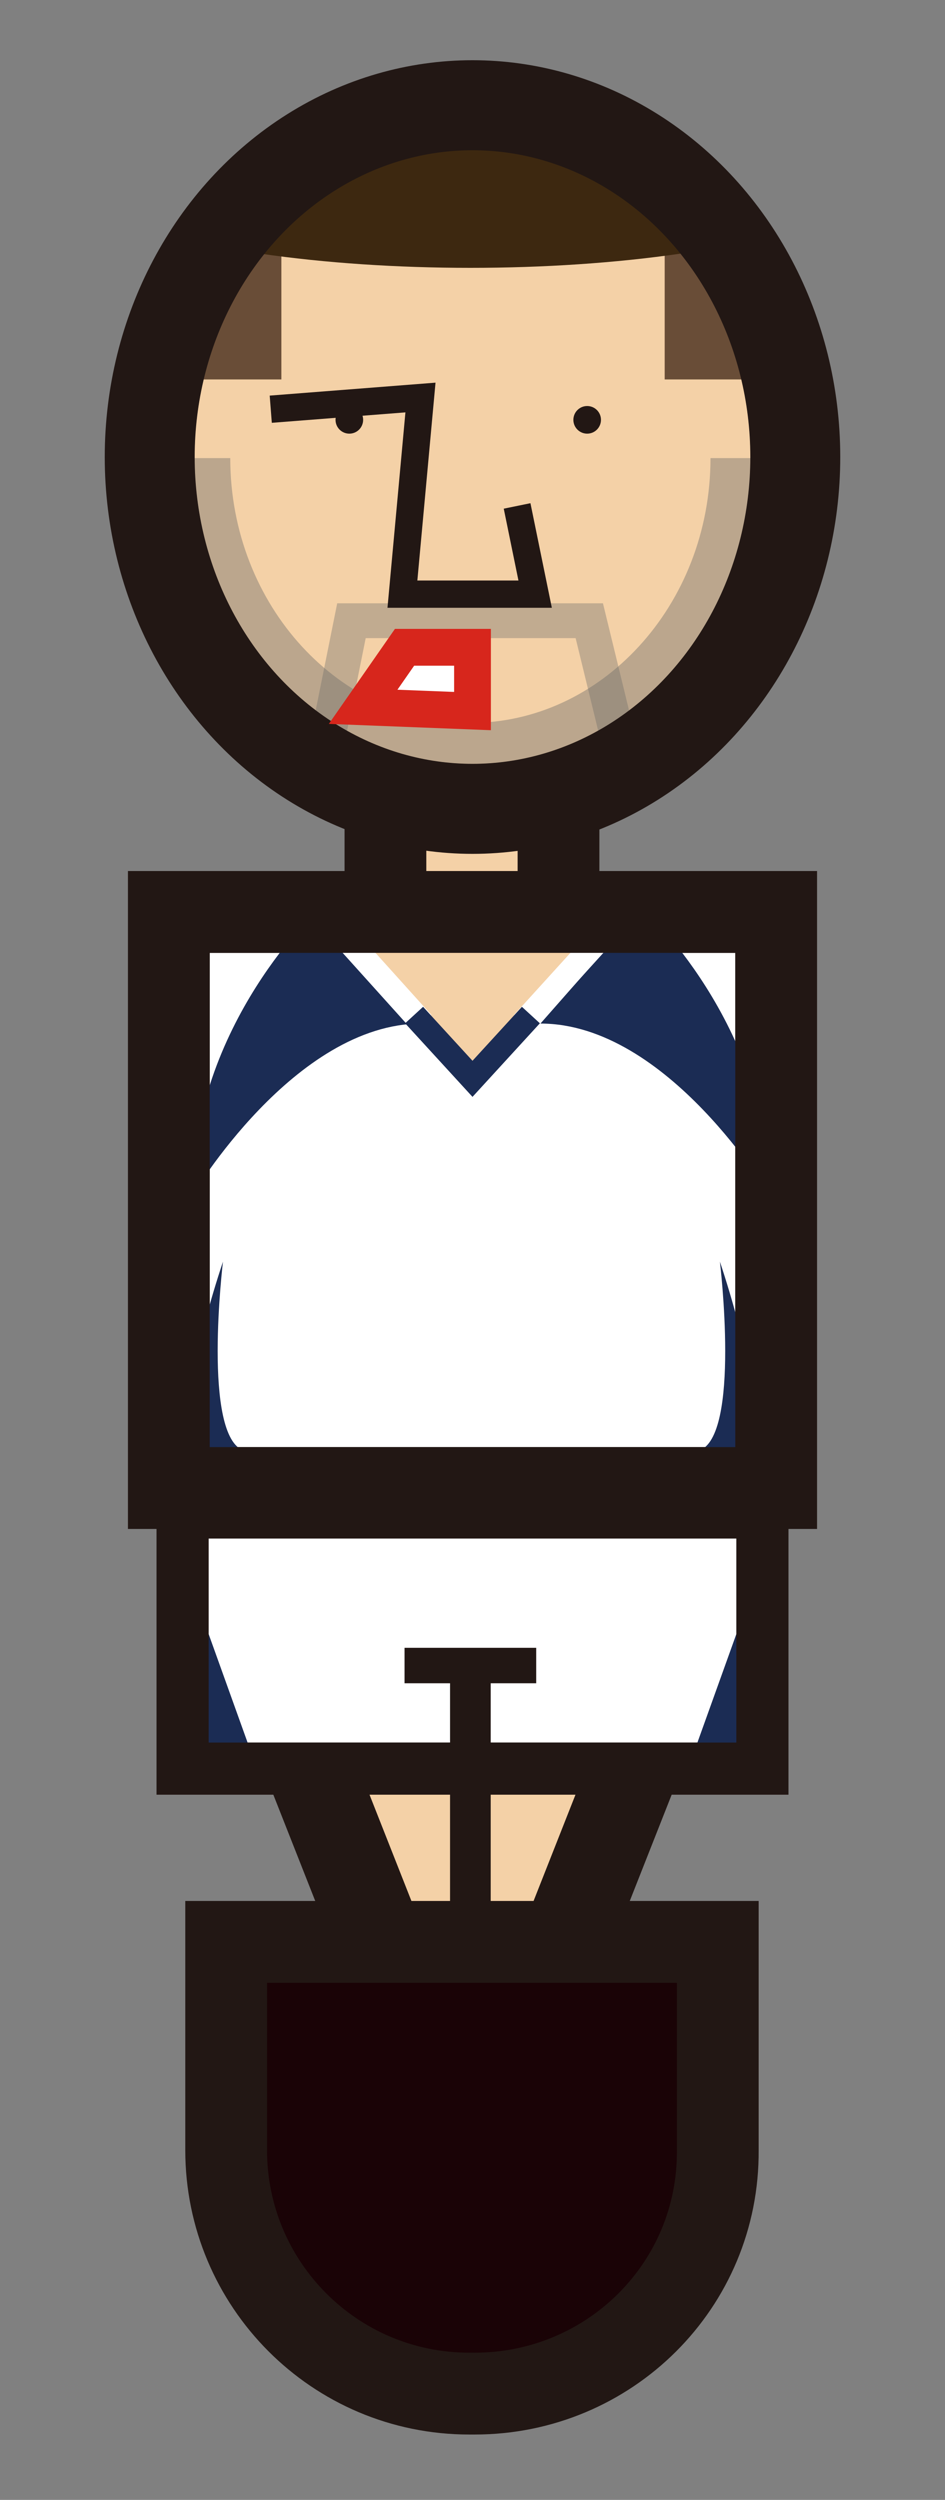 <?xml version="1.0" encoding="utf-8"?>
<!-- Generator: Adobe Illustrator 17.1.0, SVG Export Plug-In . SVG Version: 6.00 Build 0)  -->
<!DOCTYPE svg PUBLIC "-//W3C//DTD SVG 1.1//EN" "http://www.w3.org/Graphics/SVG/1.1/DTD/svg11.dtd">
<svg version="1.1" id="圖層_1" xmlns="http://www.w3.org/2000/svg" xmlns:xlink="http://www.w3.org/1999/xlink" x="0px" y="0px"
	 viewBox="0 0 89 235.2" enable-background="new 0 0 89 235.2" xml:space="preserve">
<rect x="0" y="0" width="89" height="235.2" fill="#808080" stroke="none"/>
<g id="波士尼亞">
	
		<rect id="脖子_23_" x="36.3" y="74.8" fill="#F4D1A7" stroke="#221714" stroke-width="7.7" stroke-miterlimit="10" width="16.3" height="16.3"/>
	<g id="下身_23_">
		<polygon fill="#F4D1A7" stroke="#221714" stroke-width="8.427" stroke-miterlimit="10" points="44.5,204.9 19.2,140.8 69.8,140.8 
					"/>
		
			<rect x="17.2" y="142.3" fill="#FFFFFF" stroke="#221714" stroke-width="4.903" stroke-miterlimit="10" width="54.6" height="24.1"/>
		<polygon fill="#1B2C54" points="18.2,149.7 24.2,166.4 16.6,166.4 		"/>
		<polygon fill="#1B2C54" points="70.8,149.7 64.8,166.4 72.4,166.4 		"/>
		
			<rect x="17.2" y="142.3" fill="none" stroke="#221714" stroke-width="4.903" stroke-miterlimit="10" width="54.6" height="24.1"/>
		<line fill="none" stroke="#221714" stroke-width="3.337" stroke-miterlimit="10" x1="38.1" y1="156.7" x2="50.5" y2="156.7"/>
		<line fill="none" stroke="#221714" stroke-width="3.829" stroke-miterlimit="10" x1="44.3" y1="156.7" x2="44.3" y2="184.6"/>
		<path id="腳_23_" fill="#1A0306" stroke="#221714" stroke-width="7.7" stroke-miterlimit="10" d="M44.7,225.2h-0.5
			c-12.7,0-22.9-10.3-22.9-22.9v-19.6h46.3v19.6C67.7,215,57.4,225.2,44.7,225.2z"/>
	</g>
	<g id="身體_23_">
		<g>
			<defs>
				<rect id="SVGID_1_" x="15.9" y="85.8" width="57.2" height="54.2"/>
			</defs>
			<clipPath id="SVGID_2_">
				<use xlink:href="#SVGID_1_"  overflow="visible"/>
			</clipPath>
			
				<rect x="15.9" y="85.8" clip-path="url(#SVGID_2_)" fill="#FFFFFF" stroke="#221714" stroke-width="7.7" stroke-miterlimit="10" width="57.2" height="54.2"/>
			<path clip-path="url(#SVGID_2_)" fill="#1B2C54" d="M30.1,85.4c0,0-12,10.9-12,27.1c0,0,9.6-16.2,21.6-16.2L30.1,85.4z"/>
			<path clip-path="url(#SVGID_2_)" fill="#1B2C54" d="M16.4,145.7c0,0-0.5-11.7,4.6-27c0,0-2,16.5,2,17.8L16.4,145.7z"/>
			<path clip-path="url(#SVGID_2_)" fill="#1B2C54" d="M72.4,145.7c0,0,0.5-11.7-4.6-27c0,0,2,16.5-2,17.8L72.4,145.7z"/>
			<path clip-path="url(#SVGID_2_)" fill="#1B2C54" d="M60.5,85.4c0,0,12,10.9,12,27.1c0,0-9.6-16.2-21.6-16.2L60.5,85.4z"/>
			<polygon clip-path="url(#SVGID_2_)" fill="#F4D1A7" stroke="#FFFFFF" stroke-width="2.295" stroke-miterlimit="10" points="
				32.6,88.3 44.5,101.5 56.5,88.3 			"/>
			<polyline clip-path="url(#SVGID_2_)" fill="#F4D1A7" stroke="#1B2C54" stroke-width="2.295" stroke-miterlimit="10" points="
				39,95.5 44.5,101.5 50,95.5 			"/>
		</g>
		<rect x="15.9" y="85.8" fill="none" stroke="#221714" stroke-width="7.7" stroke-miterlimit="10" width="57.2" height="54.2"/>
	</g>
	<g id="臉_23_">
		<g>
			<defs>
				<ellipse id="SVGID_3_" cx="44.5" cy="43" rx="30.4" ry="33.1"/>
			</defs>
			<clipPath id="SVGID_4_">
				<use xlink:href="#SVGID_3_"  overflow="visible"/>
			</clipPath>
			
				<ellipse clip-path="url(#SVGID_4_)" fill="#F4D1A7" stroke="#221714" stroke-width="8.427" stroke-miterlimit="10" cx="44.5" cy="43" rx="30.4" ry="33.1"/>
			<g opacity="0.7" clip-path="url(#SVGID_4_)">
				<rect x="10.3" y="22.9" fill="#2E1507" width="16.2" height="12.8"/>
				<rect x="62.6" y="22.9" fill="#2E1507" width="16.2" height="12.8"/>
			</g>
			
				<polygon opacity="0.6" clip-path="url(#SVGID_4_)" fill="none" stroke="#686868" stroke-width="3.277" stroke-miterlimit="10" stroke-opacity="0.6" points="
				33.1,58.4 55.5,58.4 59.5,74.8 29.8,74.8 			"/>
			
				<path opacity="0.8" clip-path="url(#SVGID_4_)" fill="none" stroke="#686868" stroke-width="6.372" stroke-miterlimit="10" stroke-opacity="0.5" d="
				M70.1,43.1c0,15.5-11.6,28.1-25.8,28.1S18.5,58.6,18.5,43.1"/>
			<ellipse clip-path="url(#SVGID_4_)" fill="#3D2810" cx="44.3" cy="15.2" rx="39.6" ry="10"/>
		</g>
		<ellipse fill="none" stroke="#221714" stroke-width="8.47" stroke-miterlimit="10" cx="44.5" cy="43" rx="30.4" ry="33.1"/>
		<circle fill="#221714" cx="32.9" cy="39.5" r="1.3"/>
		<polyline fill="none" stroke="#221714" stroke-width="2.567" stroke-miterlimit="10" points="25.5,38.5 39.6,37.4 37.9,55.9 
			50.4,55.9 48.7,47.6 		"/>
		<circle fill="#221714" cx="55.3" cy="39.5" r="1.3"/>
		<polygon fill="#FFFFFF" stroke="#D7261C" stroke-width="3.464" stroke-miterlimit="10" points="38.1,60.9 44.5,60.9 44.5,66.9 
			34.2,66.5 		"/>
	</g>
</g>
</svg>
